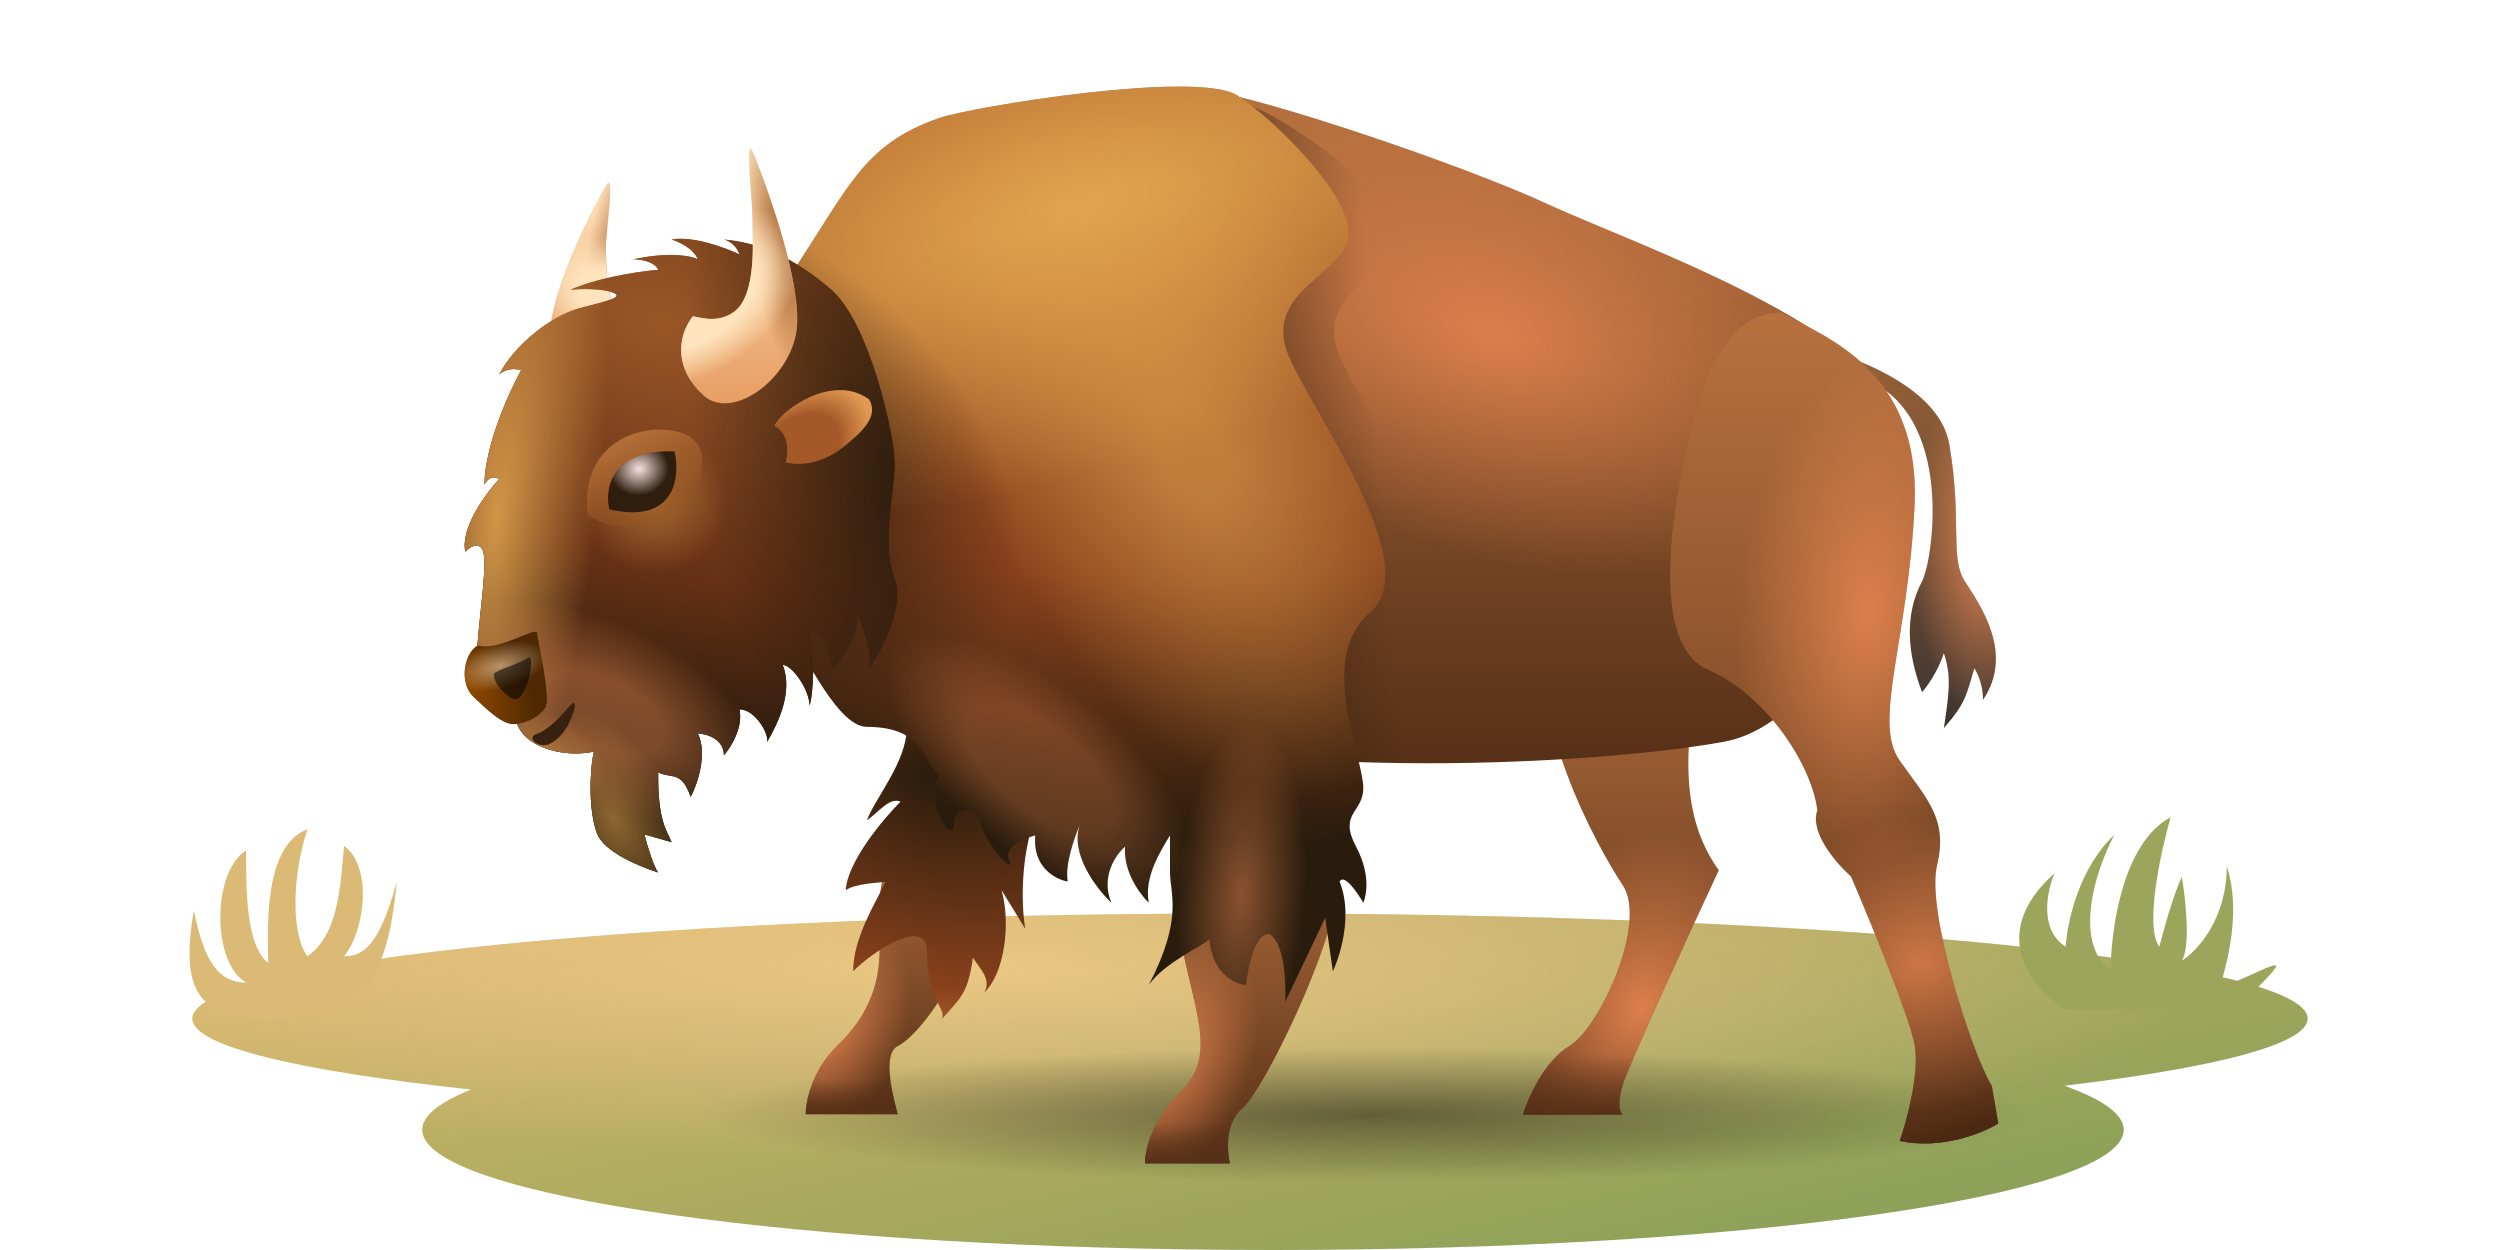 <svg viewBox="0 0 240 120" fill="none" xmlns="http://www.w3.org/2000/svg">
<path d="M120 87.692C176.078 87.692 221.538 92.212 221.538 97.788C221.538 100.237 212.769 102.481 198.182 104.229C201.857 105.542 203.879 106.964 203.879 108.461C203.879 114.834 167.314 120 122.208 120C77.102 120 40.533 114.834 40.533 108.461C40.533 107.106 42.191 105.807 45.23 104.598C28.61 102.801 18.461 100.422 18.461 97.788C18.461 92.212 63.922 87.692 120 87.692Z" fill="url(#paint0_linear_9681_869)"/>
<path d="M120 87.692C176.078 87.692 221.538 92.212 221.538 97.788C221.538 100.237 212.769 102.481 198.182 104.229C201.857 105.542 203.879 106.964 203.879 108.461C203.879 114.834 167.314 120 122.208 120C77.102 120 40.533 114.834 40.533 108.461C40.533 107.106 42.191 105.807 45.23 104.598C28.61 102.801 18.461 100.422 18.461 97.788C18.461 92.212 63.922 87.692 120 87.692Z" fill="url(#paint1_radial_9681_869)"/>
<path d="M197.233 83.832C190.618 89.74 195.196 95.021 198.311 96.923H214.615C220.71 90.881 219.23 92.308 213.051 94.909C214.615 90 214.729 86.07 213.77 83.161C213.77 88.263 210.894 91.329 209.456 92.224C210.319 90.881 209.815 86.294 209.456 84.168C208.593 86.047 207.658 89.427 207.299 90.881C205.861 89.001 207.419 81.818 208.377 78.461C203.776 80.878 202.625 89.315 202.625 93.231C198.887 90.277 201.307 83.273 202.985 80.14C199.534 83.362 198.431 88.643 198.311 90.881C195.723 89.27 196.514 85.51 197.233 83.832Z" fill="#9CA55C"/>
<path d="M18.607 87.404C17.742 92.452 18.078 95.748 21.058 96.995C24.543 98.454 30.001 97.644 32.308 96.995C34.291 95.647 37.212 94.615 38.078 84.663C36.347 91.154 34.626 91.798 33.03 91.798C35.059 89.324 35.788 83.22 33.03 81.202C32.659 85.312 32.47 89.706 29.522 91.798C27.837 89.567 28.126 83.652 29.522 79.615C25.121 81.2 25.746 89.883 25.746 92.452C23.626 90.721 23.626 85.67 23.626 81.633C20.325 83.747 20.323 92.452 23.626 94.327C21.058 94.327 19.617 92.452 18.607 87.404Z" fill="#DABA74"/>
<ellipse cx="131.238" cy="107.019" rx="63.758" ry="6.489" fill="url(#paint2_radial_9681_869)"/>
<path d="M165.004 83.546C160.333 77.079 162.49 68.818 163.209 62.111C163.209 56.005 151.473 51.455 148.839 59.957C146.205 68.458 153.389 81.391 155.784 84.983C158.179 88.575 153.629 98.634 150.635 100.43C148.24 101.867 146.684 105.419 146.205 107.016H155.784C155.544 106.856 155.209 106.058 155.784 104.142C156.359 102.226 162.17 89.613 165.004 83.546Z" fill="url(#paint3_linear_9681_869)"/>
<path d="M165.004 83.546C160.333 77.079 162.49 68.818 163.209 62.111C163.209 56.005 151.473 51.455 148.839 59.957C146.205 68.458 153.389 81.391 155.784 84.983C158.179 88.575 153.629 98.634 150.635 100.43C148.24 101.867 146.684 105.419 146.205 107.016H155.784C155.544 106.856 155.209 106.058 155.784 104.142C156.359 102.226 162.17 89.613 165.004 83.546Z" fill="url(#paint4_radial_9681_869)"/>
<path d="M165.004 83.546C160.333 77.079 162.49 68.818 163.209 62.111C163.209 56.005 151.473 51.455 148.839 59.957C146.205 68.458 153.389 81.391 155.784 84.983C158.179 88.575 153.629 98.634 150.635 100.43C148.24 101.867 146.684 105.419 146.205 107.016H155.784C155.544 106.856 155.209 106.058 155.784 104.142C156.359 102.226 162.17 89.613 165.004 83.546Z" fill="url(#paint5_linear_9681_869)"/>
<path d="M80.346 100.431C83.444 97.435 85.107 93.812 84.177 88.337C85.83 69.949 94.954 80.313 94.954 84.445C94.954 88.578 89.446 98.754 86.173 100.431C84.553 101.26 85.932 105.933 86.173 106.966H77.352C77.318 105.967 77.867 102.827 80.346 100.431Z" fill="url(#paint6_linear_9681_869)"/>
<path d="M80.346 100.431C83.444 97.435 85.107 93.812 84.177 88.337C85.83 69.949 94.954 80.313 94.954 84.445C94.954 88.578 89.446 98.754 86.173 100.431C84.553 101.26 85.932 105.933 86.173 106.966H77.352C77.318 105.967 77.867 102.827 80.346 100.431Z" fill="url(#paint7_radial_9681_869)"/>
<path d="M80.346 100.431C83.444 97.435 85.107 93.812 84.177 88.337C85.83 69.949 94.954 80.313 94.954 84.445C94.954 88.578 89.446 98.754 86.173 100.431C84.553 101.26 85.932 105.933 86.173 106.966H77.352C77.318 105.967 77.867 102.827 80.346 100.431Z" fill="url(#paint8_linear_9681_869)"/>
<path d="M83.221 78.75C83.987 76.642 87.051 73.142 87.051 69.84C92.894 67.445 98.799 73.255 100.635 76.368C98.24 79.05 97.828 85.662 98.427 89.175L96.152 85.463C97.11 88.911 96.311 93.645 94.475 95.281C95.242 94.036 94.036 92.967 93.398 91.929C92.919 95.473 92.144 95.838 90.428 97.834C90.867 96.716 89.002 96.169 89.002 91.379C89.002 87.927 83.858 91.25 81.902 93.246C81.902 89.989 84.097 86.604 85.016 84.649C84.537 84.744 82.142 84.784 81.184 85.463C81.375 82.685 84.776 78.637 86.452 76.961C85.398 76.482 84.299 78.032 83.221 78.75Z" fill="url(#paint9_radial_9681_869)"/>
<path d="M148.598 19.604C140.335 15.772 120.698 9.186 115.908 8.708C102.976 8.708 96.63 11.102 89.325 19.604C82.021 28.106 81.782 64.867 103.934 70.016C126.087 75.164 154.945 73.129 165.482 71.213C176.019 69.297 183.204 50.378 182.126 41.038C181.049 31.698 156.861 23.435 148.598 19.604Z" fill="url(#paint10_linear_9681_869)"/>
<path d="M148.598 19.604C140.335 15.772 120.698 9.186 115.908 8.708C102.976 8.708 96.63 11.102 89.325 19.604C82.021 28.106 81.782 64.867 103.934 70.016C126.087 75.164 154.945 73.129 165.482 71.213C176.019 69.297 183.204 50.378 182.126 41.038C181.049 31.698 156.861 23.435 148.598 19.604Z" fill="url(#paint11_radial_9681_869)"/>
<path d="M187.132 42.641C186.129 36.792 176.758 33.659 172.197 32.824C170.352 33.067 168.792 34.014 177.315 35.852C187.967 38.15 185.632 53.701 184.521 55.792C182.745 59.134 183.163 62.902 184.521 66.453C186.087 64.573 186.61 62.693 186.61 62.693C187.341 64.886 187.132 66.453 186.61 69.899C188.803 67.393 188.768 66.667 189.534 64.155C189.534 64.155 190.369 65.304 190.369 67.184C193.398 62.693 190.077 58.09 188.614 55.792C187.152 53.495 188.385 49.952 187.132 42.641Z" fill="url(#paint12_linear_9681_869)"/>
<path d="M187.132 42.641C186.129 36.792 176.758 33.659 172.197 32.824C170.352 33.067 168.792 34.014 177.315 35.852C187.967 38.15 185.632 53.701 184.521 55.792C182.745 59.134 183.163 62.902 184.521 66.453C186.087 64.573 186.61 62.693 186.61 62.693C187.341 64.886 187.132 66.453 186.61 69.899C188.803 67.393 188.768 66.667 189.534 64.155C189.534 64.155 190.369 65.304 190.369 67.184C193.398 62.693 190.077 58.09 188.614 55.792C187.152 53.495 188.385 49.952 187.132 42.641Z" fill="url(#paint13_radial_9681_869)"/>
<path d="M183.804 48.497C184.402 35.565 175.182 32.298 170.991 30.023C168.956 30.023 166.227 30.873 163.927 36.13C162.671 39.001 156.503 61.037 163.927 64.27C169.866 66.856 174.025 73.809 174.464 77.801C173.698 79.908 176.3 82.91 177.697 84.147C179.533 88.418 183.325 97.63 183.804 100.312C184.283 102.995 183.046 107.577 182.367 109.533C186.39 110.395 190.35 108.774 191.827 107.856L191.228 104.264C189.312 101.151 184.882 87.5 185.959 83.069C187.037 78.639 185.001 76.723 182.367 73.011C179.733 69.299 183.206 61.43 183.804 48.497Z" fill="url(#paint14_linear_9681_869)"/>
<path d="M183.804 48.497C184.402 35.565 175.182 32.298 170.991 30.023C168.956 30.023 166.227 30.873 163.927 36.13C162.671 39.001 156.503 61.037 163.927 64.27C169.866 66.856 174.025 73.809 174.464 77.801C173.698 79.908 176.3 82.91 177.697 84.147C179.533 88.418 183.325 97.63 183.804 100.312C184.283 102.995 183.046 107.577 182.367 109.533C186.39 110.395 190.35 108.774 191.827 107.856L191.228 104.264C189.312 101.151 184.882 87.5 185.959 83.069C187.037 78.639 185.001 76.723 182.367 73.011C179.733 69.299 183.206 61.43 183.804 48.497Z" fill="url(#paint15_radial_9681_869)"/>
<path d="M183.804 48.497C184.402 35.565 175.182 32.298 170.991 30.023C168.956 30.023 166.227 30.873 163.927 36.13C162.671 39.001 156.503 61.037 163.927 64.27C169.866 66.856 174.025 73.809 174.464 77.801C173.698 79.908 176.3 82.91 177.697 84.147C179.533 88.418 183.325 97.63 183.804 100.312C184.283 102.995 183.046 107.577 182.367 109.533C186.39 110.395 190.35 108.774 191.827 107.856L191.228 104.264C189.312 101.151 184.882 87.5 185.959 83.069C187.037 78.639 185.001 76.723 182.367 73.011C179.733 69.299 183.206 61.43 183.804 48.497Z" fill="url(#paint16_radial_9681_869)"/>
<path d="M183.804 48.497C184.402 35.565 175.182 32.298 170.991 30.023C168.956 30.023 166.227 30.873 163.927 36.13C162.671 39.001 156.503 61.037 163.927 64.27C169.866 66.856 174.025 73.809 174.464 77.801C173.698 79.908 176.3 82.91 177.697 84.147C179.533 88.418 183.325 97.63 183.804 100.312C184.283 102.995 183.046 107.577 182.367 109.533C186.39 110.395 190.35 108.774 191.827 107.856L191.228 104.264C189.312 101.151 184.882 87.5 185.959 83.069C187.037 78.639 185.001 76.723 182.367 73.011C179.733 69.299 183.206 61.43 183.804 48.497Z" fill="url(#paint17_linear_9681_869)"/>
<path d="M113.396 104.743C116.988 101.27 114.474 96.72 113.396 90.374C115.311 69.06 128.244 80.794 128.244 85.584C128.244 90.374 121.299 104.743 119.264 106.419C117.635 107.76 117.787 110.49 118.066 111.688H109.924C109.884 110.53 110.522 107.521 113.396 104.743Z" fill="url(#paint18_linear_9681_869)"/>
<path d="M113.396 104.743C116.988 101.27 114.474 96.72 113.396 90.374C115.311 69.06 128.244 80.794 128.244 85.584C128.244 90.374 121.299 104.743 119.264 106.419C117.635 107.76 117.787 110.49 118.066 111.688H109.924C109.884 110.53 110.522 107.521 113.396 104.743Z" fill="url(#paint19_radial_9681_869)"/>
<path d="M113.396 104.743C116.988 101.27 114.474 96.72 113.396 90.374C115.311 69.06 128.244 80.794 128.244 85.584C128.244 90.374 121.299 104.743 119.264 106.419C117.635 107.76 117.787 110.49 118.066 111.688H109.924C109.884 110.53 110.522 107.521 113.396 104.743Z" fill="url(#paint20_linear_9681_869)"/>
<path d="M120.23 10.243C123.966 11.577 135.59 19.741 134.234 23.267C132.876 26.793 125.824 28.423 128.808 34.662C131.793 40.902 142.082 56.047 136.927 60.388C134.097 63.16 135.262 68.515 138.082 72.459C137.563 72.863 132.487 73.138 130.177 73.138C129.901 69.845 122.198 63.003 127.18 58.807C132.335 54.466 122.867 41.985 119.882 35.745C116.898 29.506 122.839 26.113 124.196 22.588C125.552 19.061 118.526 12.685 114.727 10.243C113.469 10.244 115.425 8.528 120.23 10.243Z" fill="url(#paint21_linear_9681_869)"/>
<path d="M90.165 11.329C82.722 13.907 81.466 18.112 75.633 26.793C83.454 36.375 80.517 52.973 75.633 61.04C76.551 60.84 80.03 69.777 83.22 69.777C88.968 69.777 88.609 73.449 90.165 74.327C88.728 77.321 91.602 81.272 91.602 79.117C91.602 77.393 93.119 77.68 93.877 78.039C94.356 81.153 97.608 84.146 96.871 82.59C96.281 81.344 98.302 80.474 99.385 80.195C99.098 83.26 101.341 84.426 102.499 84.625C102.211 82.997 103.177 80.275 103.696 79.117C102.642 81.895 105.253 85.304 106.69 86.661C105.636 84.17 107.129 82.031 108.007 81.272C107.815 83.667 109.444 85.863 110.282 86.661C109.803 84.17 111.44 81.672 112.318 80.195V83.667C112.318 85.876 113.625 88.114 110.282 94.557C111.858 92.354 115.377 90.879 116.095 90.161C116.574 94.431 119.623 94.557 119.623 94.557C119.623 94.557 120.055 89.649 121.874 89.652C123.693 90.868 123.375 96.182 123.375 96.182L127.222 88.114L127.953 93.255C127.953 93.255 130.179 88.602 128.603 84.625C129.154 83.667 130.878 86.661 130.878 86.661C130.878 86.661 131.895 84.505 130.179 81.272C128.462 78.039 130.878 78.032 130.878 75.644C130.878 72.66 126.365 63.146 131.52 58.806C136.674 54.465 126.908 40.9 123.923 34.661C120.939 28.421 127.993 26.793 129.349 23.266C130.706 19.74 122.567 11.601 118.769 9.159C114.971 6.717 93.336 10.231 90.165 11.329Z" fill="url(#paint22_radial_9681_869)"/>
<path d="M90.165 11.329C82.722 13.907 81.466 18.112 75.633 26.793C83.454 36.375 80.517 52.973 75.633 61.04C76.551 60.84 80.03 69.777 83.22 69.777C88.968 69.777 88.609 73.449 90.165 74.327C88.728 77.321 91.602 81.272 91.602 79.117C91.602 77.393 93.119 77.68 93.877 78.039C94.356 81.153 97.608 84.146 96.871 82.59C96.281 81.344 98.302 80.474 99.385 80.195C99.098 83.26 101.341 84.426 102.499 84.625C102.211 82.997 103.177 80.275 103.696 79.117C102.642 81.895 105.253 85.304 106.69 86.661C105.636 84.17 107.129 82.031 108.007 81.272C107.815 83.667 109.444 85.863 110.282 86.661C109.803 84.17 111.44 81.672 112.318 80.195V83.667C112.318 85.876 113.625 88.114 110.282 94.557C111.858 92.354 115.377 90.879 116.095 90.161C116.574 94.431 119.623 94.557 119.623 94.557C119.623 94.557 120.055 89.649 121.874 89.652C123.693 90.868 123.375 96.182 123.375 96.182L127.222 88.114L127.953 93.255C127.953 93.255 130.179 88.602 128.603 84.625C129.154 83.667 130.878 86.661 130.878 86.661C130.878 86.661 131.895 84.505 130.179 81.272C128.462 78.039 130.878 78.032 130.878 75.644C130.878 72.66 126.365 63.146 131.52 58.806C136.674 54.465 126.908 40.9 123.923 34.661C120.939 28.421 127.993 26.793 129.349 23.266C130.706 19.74 122.567 11.601 118.769 9.159C114.971 6.717 93.336 10.231 90.165 11.329Z" fill="url(#paint23_radial_9681_869)"/>
<path d="M90.165 11.329C82.722 13.907 81.466 18.112 75.633 26.793C83.454 36.375 80.517 52.973 75.633 61.04C76.551 60.84 80.03 69.777 83.22 69.777C88.968 69.777 88.609 73.449 90.165 74.327C88.728 77.321 91.602 81.272 91.602 79.117C91.602 77.393 93.119 77.68 93.877 78.039C94.356 81.153 97.608 84.146 96.871 82.59C96.281 81.344 98.302 80.474 99.385 80.195C99.098 83.26 101.341 84.426 102.499 84.625C102.211 82.997 103.177 80.275 103.696 79.117C102.642 81.895 105.253 85.304 106.69 86.661C105.636 84.17 107.129 82.031 108.007 81.272C107.815 83.667 109.444 85.863 110.282 86.661C109.803 84.17 111.44 81.672 112.318 80.195V83.667C112.318 85.876 113.625 88.114 110.282 94.557C111.858 92.354 115.377 90.879 116.095 90.161C116.574 94.431 119.623 94.557 119.623 94.557C119.623 94.557 120.055 89.649 121.874 89.652C123.693 90.868 123.375 96.182 123.375 96.182L127.222 88.114L127.953 93.255C127.953 93.255 130.179 88.602 128.603 84.625C129.154 83.667 130.878 86.661 130.878 86.661C130.878 86.661 131.895 84.505 130.179 81.272C128.462 78.039 130.878 78.032 130.878 75.644C130.878 72.66 126.365 63.146 131.52 58.806C136.674 54.465 126.908 40.9 123.923 34.661C120.939 28.421 127.993 26.793 129.349 23.266C130.706 19.74 122.567 11.601 118.769 9.159C114.971 6.717 93.336 10.231 90.165 11.329Z" fill="url(#paint24_radial_9681_869)"/>
<path d="M90.165 11.329C82.722 13.907 81.466 18.112 75.633 26.793C83.454 36.375 80.517 52.973 75.633 61.04C76.551 60.84 80.03 69.777 83.22 69.777C88.968 69.777 88.609 73.449 90.165 74.327C88.728 77.321 91.602 81.272 91.602 79.117C91.602 77.393 93.119 77.68 93.877 78.039C94.356 81.153 97.608 84.146 96.871 82.59C96.281 81.344 98.302 80.474 99.385 80.195C99.098 83.26 101.341 84.426 102.499 84.625C102.211 82.997 103.177 80.275 103.696 79.117C102.642 81.895 105.253 85.304 106.69 86.661C105.636 84.17 107.129 82.031 108.007 81.272C107.815 83.667 109.444 85.863 110.282 86.661C109.803 84.17 111.44 81.672 112.318 80.195V83.667C112.318 85.876 113.625 88.114 110.282 94.557C111.858 92.354 115.377 90.879 116.095 90.161C116.574 94.431 119.623 94.557 119.623 94.557C119.623 94.557 120.055 89.649 121.874 89.652C123.693 90.868 123.375 96.182 123.375 96.182L127.222 88.114L127.953 93.255C127.953 93.255 130.179 88.602 128.603 84.625C129.154 83.667 130.878 86.661 130.878 86.661C130.878 86.661 131.895 84.505 130.179 81.272C128.462 78.039 130.878 78.032 130.878 75.644C130.878 72.66 126.365 63.146 131.52 58.806C136.674 54.465 126.908 40.9 123.923 34.661C120.939 28.421 127.993 26.793 129.349 23.266C130.706 19.74 122.567 11.601 118.769 9.159C114.971 6.717 93.336 10.231 90.165 11.329Z" fill="url(#paint25_radial_9681_869)"/>
<path d="M90.165 11.329C82.722 13.907 81.466 18.112 75.633 26.793C83.454 36.375 80.517 52.973 75.633 61.04C76.551 60.84 80.03 69.777 83.22 69.777C88.968 69.777 88.609 73.449 90.165 74.327C88.728 77.321 91.602 81.272 91.602 79.117C91.602 77.393 93.119 77.68 93.877 78.039C94.356 81.153 97.608 84.146 96.871 82.59C96.281 81.344 98.302 80.474 99.385 80.195C99.098 83.26 101.341 84.426 102.499 84.625C102.211 82.997 103.177 80.275 103.696 79.117C102.642 81.895 105.253 85.304 106.69 86.661C105.636 84.17 107.129 82.031 108.007 81.272C107.815 83.667 109.444 85.863 110.282 86.661C109.803 84.17 111.44 81.672 112.318 80.195V83.667C112.318 85.876 113.625 88.114 110.282 94.557C111.858 92.354 115.377 90.879 116.095 90.161C116.574 94.431 119.623 94.557 119.623 94.557C119.623 94.557 120.055 89.649 121.874 89.652C123.693 90.868 123.375 96.182 123.375 96.182L127.222 88.114L127.953 93.255C127.953 93.255 130.179 88.602 128.603 84.625C129.154 83.667 130.878 86.661 130.878 86.661C130.878 86.661 131.895 84.505 130.179 81.272C128.462 78.039 130.878 78.032 130.878 75.644C130.878 72.66 126.365 63.146 131.52 58.806C136.674 54.465 126.908 40.9 123.923 34.661C120.939 28.421 127.993 26.793 129.349 23.266C130.706 19.74 122.567 11.601 118.769 9.159C114.971 6.717 93.336 10.231 90.165 11.329Z" fill="url(#paint26_radial_9681_869)"/>
<path d="M90.165 11.329C82.722 13.907 81.466 18.112 75.633 26.793C83.454 36.375 80.517 52.973 75.633 61.04C76.551 60.84 80.03 69.777 83.22 69.777C88.968 69.777 88.609 73.449 90.165 74.327C88.728 77.321 91.602 81.272 91.602 79.117C91.602 77.393 93.119 77.68 93.877 78.039C94.356 81.153 97.608 84.146 96.871 82.59C96.281 81.344 98.302 80.474 99.385 80.195C99.098 83.26 101.341 84.426 102.499 84.625C102.211 82.997 103.177 80.275 103.696 79.117C102.642 81.895 105.253 85.304 106.69 86.661C105.636 84.17 107.129 82.031 108.007 81.272C107.815 83.667 109.444 85.863 110.282 86.661C109.803 84.17 111.44 81.672 112.318 80.195V83.667C112.318 85.876 113.625 88.114 110.282 94.557C111.858 92.354 115.377 90.879 116.095 90.161C116.574 94.431 119.623 94.557 119.623 94.557C119.623 94.557 120.055 89.649 121.874 89.652C123.693 90.868 123.375 96.182 123.375 96.182L127.222 88.114L127.953 93.255C127.953 93.255 130.179 88.602 128.603 84.625C129.154 83.667 130.878 86.661 130.878 86.661C130.878 86.661 131.895 84.505 130.179 81.272C128.462 78.039 130.878 78.032 130.878 75.644C130.878 72.66 126.365 63.146 131.52 58.806C136.674 54.465 126.908 40.9 123.923 34.661C120.939 28.421 127.993 26.793 129.349 23.266C130.706 19.74 122.567 11.601 118.769 9.159C114.971 6.717 93.336 10.231 90.165 11.329Z" fill="url(#paint27_radial_9681_869)"/>
<path d="M58.175 17.784C57.251 19.274 52.114 29.036 52.833 33.358C54.325 42.322 63.712 34.61 60.434 31.867C58.113 29.924 58.175 25.31 58.175 23.671C58.175 22.032 59.1 16.294 58.175 17.784Z" fill="url(#paint28_linear_9681_869)"/>
<path d="M58.175 17.784C57.251 19.274 52.114 29.036 52.833 33.358C54.325 42.322 63.712 34.61 60.434 31.867C58.113 29.924 58.175 25.31 58.175 23.671C58.175 22.032 59.1 16.294 58.175 17.784Z" fill="url(#paint29_radial_9681_869)"/>
<path d="M58.175 17.784C57.251 19.274 52.114 29.036 52.833 33.358C54.325 42.322 63.712 34.61 60.434 31.867C58.113 29.924 58.175 25.31 58.175 23.671C58.175 22.032 59.1 16.294 58.175 17.784Z" fill="url(#paint30_radial_9681_869)"/>
<path d="M47.926 35.95C49.351 33.169 52.742 30.456 55.455 29.642C57.06 29.168 60.013 28.639 58.982 28.15C57.951 27.662 55.749 27.721 54.777 27.811C58.1 26.387 62.712 25.912 63.187 25.912C62.861 25.098 61.469 24.895 60.813 24.895C64.34 24.135 66.397 24.578 66.985 24.895C66.605 23.864 65.154 23.199 64.475 22.996C66.483 22.616 69.653 23.787 70.986 24.42C70.661 23.443 69.856 23.063 69.494 22.996C72.682 23.267 76.141 24.623 79.803 27.811C83.466 30.999 85.907 41.783 85.907 44.495C85.907 47.209 84.619 52.295 85.907 55.483C86.939 58.033 84.671 62.65 83.292 64.368C83.997 63.5 82.765 60.072 82.177 58.738C82.883 60.366 80.617 63.803 79.803 64.368C79.803 62.849 78.673 60.524 77.701 60.502C78.298 61.858 78.085 66.994 77.701 67.717C77.755 66.361 76.137 63.893 75.143 63.825C76.119 66.375 74.804 69.239 73.628 71.251C73.9 70.6 72.546 68.098 70.986 68.098C71.366 69.834 70.15 71.76 69.494 72.507C69.494 70.933 67.821 70.449 66.985 70.404C67.962 72.357 66.94 75.287 66.307 76.508C65.407 73.919 64.475 74.807 63.187 74.136C63.133 78.802 64.023 79.741 64.475 80.849L61.863 80.103C62.134 81.242 62.802 83.29 63.187 83.765C61.288 83.155 58.059 81.785 57.354 80.103C56.541 78.164 56.538 74.241 57.015 72.145C56.088 72.371 54.058 72.561 51.996 71.693C49.934 70.825 49.464 69.341 49.486 68.708C47.52 68.573 46.095 66.538 45.824 64.368C45.553 62.197 46.502 56.907 46.502 53.991C46.502 51.658 45.281 52.34 44.671 52.973C44.182 50.695 46.638 47.367 47.926 45.988C47.167 45.554 46.66 46.169 46.502 46.53C46.556 42.732 48.876 37.623 50.029 35.543C48.998 35.217 48.198 35.678 47.926 35.95Z" fill="url(#paint31_radial_9681_869)"/>
<path d="M47.926 35.95C49.351 33.169 52.742 30.456 55.455 29.642C57.06 29.168 60.013 28.639 58.982 28.15C57.951 27.662 55.749 27.721 54.777 27.811C58.1 26.387 62.712 25.912 63.187 25.912C62.861 25.098 61.469 24.895 60.813 24.895C64.34 24.135 66.397 24.578 66.985 24.895C66.605 23.864 65.154 23.199 64.475 22.996C66.483 22.616 69.653 23.787 70.986 24.42C70.661 23.443 69.856 23.063 69.494 22.996C72.682 23.267 76.141 24.623 79.803 27.811C83.466 30.999 85.907 41.783 85.907 44.495C85.907 47.209 84.619 52.295 85.907 55.483C86.939 58.033 84.671 62.65 83.292 64.368C83.997 63.5 82.765 60.072 82.177 58.738C82.883 60.366 80.617 63.803 79.803 64.368C79.803 62.849 78.673 60.524 77.701 60.502C78.298 61.858 78.085 66.994 77.701 67.717C77.755 66.361 76.137 63.893 75.143 63.825C76.119 66.375 74.804 69.239 73.628 71.251C73.9 70.6 72.546 68.098 70.986 68.098C71.366 69.834 70.15 71.76 69.494 72.507C69.494 70.933 67.821 70.449 66.985 70.404C67.962 72.357 66.94 75.287 66.307 76.508C65.407 73.919 64.475 74.807 63.187 74.136C63.133 78.802 64.023 79.741 64.475 80.849L61.863 80.103C62.134 81.242 62.802 83.29 63.187 83.765C61.288 83.155 58.059 81.785 57.354 80.103C56.541 78.164 56.538 74.241 57.015 72.145C56.088 72.371 54.058 72.561 51.996 71.693C49.934 70.825 49.464 69.341 49.486 68.708C47.52 68.573 46.095 66.538 45.824 64.368C45.553 62.197 46.502 56.907 46.502 53.991C46.502 51.658 45.281 52.34 44.671 52.973C44.182 50.695 46.638 47.367 47.926 45.988C47.167 45.554 46.66 46.169 46.502 46.53C46.556 42.732 48.876 37.623 50.029 35.543C48.998 35.217 48.198 35.678 47.926 35.95Z" fill="url(#paint32_radial_9681_869)"/>
<path d="M47.926 35.95C49.351 33.169 52.742 30.456 55.455 29.642C57.06 29.168 60.013 28.639 58.982 28.15C57.951 27.662 55.749 27.721 54.777 27.811C58.1 26.387 62.712 25.912 63.187 25.912C62.861 25.098 61.469 24.895 60.813 24.895C64.34 24.135 66.397 24.578 66.985 24.895C66.605 23.864 65.154 23.199 64.475 22.996C66.483 22.616 69.653 23.787 70.986 24.42C70.661 23.443 69.856 23.063 69.494 22.996C72.682 23.267 76.141 24.623 79.803 27.811C83.466 30.999 85.907 41.783 85.907 44.495C85.907 47.209 84.619 52.295 85.907 55.483C86.939 58.033 84.671 62.65 83.292 64.368C83.997 63.5 82.765 60.072 82.177 58.738C82.883 60.366 80.617 63.803 79.803 64.368C79.803 62.849 78.673 60.524 77.701 60.502C78.298 61.858 78.085 66.994 77.701 67.717C77.755 66.361 76.137 63.893 75.143 63.825C76.119 66.375 74.804 69.239 73.628 71.251C73.9 70.6 72.546 68.098 70.986 68.098C71.366 69.834 70.15 71.76 69.494 72.507C69.494 70.933 67.821 70.449 66.985 70.404C67.962 72.357 66.94 75.287 66.307 76.508C65.407 73.919 64.475 74.807 63.187 74.136C63.133 78.802 64.023 79.741 64.475 80.849L61.863 80.103C62.134 81.242 62.802 83.29 63.187 83.765C61.288 83.155 58.059 81.785 57.354 80.103C56.541 78.164 56.538 74.241 57.015 72.145C56.088 72.371 54.058 72.561 51.996 71.693C49.934 70.825 49.464 69.341 49.486 68.708C47.52 68.573 46.095 66.538 45.824 64.368C45.553 62.197 46.502 56.907 46.502 53.991C46.502 51.658 45.281 52.34 44.671 52.973C44.182 50.695 46.638 47.367 47.926 45.988C47.167 45.554 46.66 46.169 46.502 46.53C46.556 42.732 48.876 37.623 50.029 35.543C48.998 35.217 48.198 35.678 47.926 35.95Z" fill="url(#paint33_radial_9681_869)"/>
<path d="M47.926 35.95C49.351 33.169 52.742 30.456 55.455 29.642C57.06 29.168 60.013 28.639 58.982 28.15C57.951 27.662 55.749 27.721 54.777 27.811C58.1 26.387 62.712 25.912 63.187 25.912C62.861 25.098 61.469 24.895 60.813 24.895C64.34 24.135 66.397 24.578 66.985 24.895C66.605 23.864 65.154 23.199 64.475 22.996C66.483 22.616 69.653 23.787 70.986 24.42C70.661 23.443 69.856 23.063 69.494 22.996C72.682 23.267 76.141 24.623 79.803 27.811C83.466 30.999 85.907 41.783 85.907 44.495C85.907 47.209 84.619 52.295 85.907 55.483C86.939 58.033 84.671 62.65 83.292 64.368C83.997 63.5 82.765 60.072 82.177 58.738C82.883 60.366 80.617 63.803 79.803 64.368C79.803 62.849 78.673 60.524 77.701 60.502C78.298 61.858 78.085 66.994 77.701 67.717C77.755 66.361 76.137 63.893 75.143 63.825C76.119 66.375 74.804 69.239 73.628 71.251C73.9 70.6 72.546 68.098 70.986 68.098C71.366 69.834 70.15 71.76 69.494 72.507C69.494 70.933 67.821 70.449 66.985 70.404C67.962 72.357 66.94 75.287 66.307 76.508C65.407 73.919 64.475 74.807 63.187 74.136C63.133 78.802 64.023 79.741 64.475 80.849L61.863 80.103C62.134 81.242 62.802 83.29 63.187 83.765C61.288 83.155 58.059 81.785 57.354 80.103C56.541 78.164 56.538 74.241 57.015 72.145C56.088 72.371 54.058 72.561 51.996 71.693C49.934 70.825 49.464 69.341 49.486 68.708C47.52 68.573 46.095 66.538 45.824 64.368C45.553 62.197 46.502 56.907 46.502 53.991C46.502 51.658 45.281 52.34 44.671 52.973C44.182 50.695 46.638 47.367 47.926 45.988C47.167 45.554 46.66 46.169 46.502 46.53C46.556 42.732 48.876 37.623 50.029 35.543C48.998 35.217 48.198 35.678 47.926 35.95Z" fill="url(#paint34_radial_9681_869)"/>
<path d="M47.926 35.95C49.351 33.169 52.742 30.456 55.455 29.642C57.06 29.168 60.013 28.639 58.982 28.15C57.951 27.662 55.749 27.721 54.777 27.811C58.1 26.387 62.712 25.912 63.187 25.912C62.861 25.098 61.469 24.895 60.813 24.895C64.34 24.135 66.397 24.578 66.985 24.895C66.605 23.864 65.154 23.199 64.475 22.996C66.483 22.616 69.653 23.787 70.986 24.42C70.661 23.443 69.856 23.063 69.494 22.996C72.682 23.267 76.141 24.623 79.803 27.811C83.466 30.999 85.907 41.783 85.907 44.495C85.907 47.209 84.619 52.295 85.907 55.483C86.939 58.033 84.671 62.65 83.292 64.368C83.997 63.5 82.765 60.072 82.177 58.738C82.883 60.366 80.617 63.803 79.803 64.368C79.803 62.849 78.673 60.524 77.701 60.502C78.298 61.858 78.085 66.994 77.701 67.717C77.755 66.361 76.137 63.893 75.143 63.825C76.119 66.375 74.804 69.239 73.628 71.251C73.9 70.6 72.546 68.098 70.986 68.098C71.366 69.834 70.15 71.76 69.494 72.507C69.494 70.933 67.821 70.449 66.985 70.404C67.962 72.357 66.94 75.287 66.307 76.508C65.407 73.919 64.475 74.807 63.187 74.136C63.133 78.802 64.023 79.741 64.475 80.849L61.863 80.103C62.134 81.242 62.802 83.29 63.187 83.765C61.288 83.155 58.059 81.785 57.354 80.103C56.541 78.164 56.538 74.241 57.015 72.145C56.088 72.371 54.058 72.561 51.996 71.693C49.934 70.825 49.464 69.341 49.486 68.708C47.52 68.573 46.095 66.538 45.824 64.368C45.553 62.197 46.502 56.907 46.502 53.991C46.502 51.658 45.281 52.34 44.671 52.973C44.182 50.695 46.638 47.367 47.926 45.988C47.167 45.554 46.66 46.169 46.502 46.53C46.556 42.732 48.876 37.623 50.029 35.543C48.998 35.217 48.198 35.678 47.926 35.95Z" fill="url(#paint35_radial_9681_869)"/>
<path d="M47.926 35.95C49.351 33.169 52.742 30.456 55.455 29.642C57.06 29.168 60.013 28.639 58.982 28.15C57.951 27.662 55.749 27.721 54.777 27.811C58.1 26.387 62.712 25.912 63.187 25.912C62.861 25.098 61.469 24.895 60.813 24.895C64.34 24.135 66.397 24.578 66.985 24.895C66.605 23.864 65.154 23.199 64.475 22.996C66.483 22.616 69.653 23.787 70.986 24.42C70.661 23.443 69.856 23.063 69.494 22.996C72.682 23.267 76.141 24.623 79.803 27.811C83.466 30.999 85.907 41.783 85.907 44.495C85.907 47.209 84.619 52.295 85.907 55.483C86.939 58.033 84.671 62.65 83.292 64.368C83.997 63.5 82.765 60.072 82.177 58.738C82.883 60.366 80.617 63.803 79.803 64.368C79.803 62.849 78.673 60.524 77.701 60.502C78.298 61.858 78.085 66.994 77.701 67.717C77.755 66.361 76.137 63.893 75.143 63.825C76.119 66.375 74.804 69.239 73.628 71.251C73.9 70.6 72.546 68.098 70.986 68.098C71.366 69.834 70.15 71.76 69.494 72.507C69.494 70.933 67.821 70.449 66.985 70.404C67.962 72.357 66.94 75.287 66.307 76.508C65.407 73.919 64.475 74.807 63.187 74.136C63.133 78.802 64.023 79.741 64.475 80.849L61.863 80.103C62.134 81.242 62.802 83.29 63.187 83.765C61.288 83.155 58.059 81.785 57.354 80.103C56.541 78.164 56.538 74.241 57.015 72.145C56.088 72.371 54.058 72.561 51.996 71.693C49.934 70.825 49.464 69.341 49.486 68.708C47.52 68.573 46.095 66.538 45.824 64.368C45.553 62.197 46.502 56.907 46.502 53.991C46.502 51.658 45.281 52.34 44.671 52.973C44.182 50.695 46.638 47.367 47.926 45.988C47.167 45.554 46.66 46.169 46.502 46.53C46.556 42.732 48.876 37.623 50.029 35.543C48.998 35.217 48.198 35.678 47.926 35.95Z" fill="url(#paint36_radial_9681_869)"/>
<path d="M47.926 35.95C49.351 33.169 52.742 30.456 55.455 29.642C57.06 29.168 60.013 28.639 58.982 28.15C57.951 27.662 55.749 27.721 54.777 27.811C58.1 26.387 62.712 25.912 63.187 25.912C62.861 25.098 61.469 24.895 60.813 24.895C64.34 24.135 66.397 24.578 66.985 24.895C66.605 23.864 65.154 23.199 64.475 22.996C66.483 22.616 69.653 23.787 70.986 24.42C70.661 23.443 69.856 23.063 69.494 22.996C72.682 23.267 76.141 24.623 79.803 27.811C83.466 30.999 85.907 41.783 85.907 44.495C85.907 47.209 84.619 52.295 85.907 55.483C86.939 58.033 84.671 62.65 83.292 64.368C83.997 63.5 82.765 60.072 82.177 58.738C82.883 60.366 80.617 63.803 79.803 64.368C79.803 62.849 78.673 60.524 77.701 60.502C78.298 61.858 78.085 66.994 77.701 67.717C77.755 66.361 76.137 63.893 75.143 63.825C76.119 66.375 74.804 69.239 73.628 71.251C73.9 70.6 72.546 68.098 70.986 68.098C71.366 69.834 70.15 71.76 69.494 72.507C69.494 70.933 67.821 70.449 66.985 70.404C67.962 72.357 66.94 75.287 66.307 76.508C65.407 73.919 64.475 74.807 63.187 74.136C63.133 78.802 64.023 79.741 64.475 80.849L61.863 80.103C62.134 81.242 62.802 83.29 63.187 83.765C61.288 83.155 58.059 81.785 57.354 80.103C56.541 78.164 56.538 74.241 57.015 72.145C56.088 72.371 54.058 72.561 51.996 71.693C49.934 70.825 49.464 69.341 49.486 68.708C47.52 68.573 46.095 66.538 45.824 64.368C45.553 62.197 46.502 56.907 46.502 53.991C46.502 51.658 45.281 52.34 44.671 52.973C44.182 50.695 46.638 47.367 47.926 45.988C47.167 45.554 46.66 46.169 46.502 46.53C46.556 42.732 48.876 37.623 50.029 35.543C48.998 35.217 48.198 35.678 47.926 35.95Z" fill="url(#paint37_radial_9681_869)"/>
<path d="M47.926 35.95C49.351 33.169 52.742 30.456 55.455 29.642C57.06 29.168 60.013 28.639 58.982 28.15C57.951 27.662 55.749 27.721 54.777 27.811C58.1 26.387 62.712 25.912 63.187 25.912C62.861 25.098 61.469 24.895 60.813 24.895C64.34 24.135 66.397 24.578 66.985 24.895C66.605 23.864 65.154 23.199 64.475 22.996C66.483 22.616 69.653 23.787 70.986 24.42C70.661 23.443 69.856 23.063 69.494 22.996C72.682 23.267 76.141 24.623 79.803 27.811C83.466 30.999 85.907 41.783 85.907 44.495C85.907 47.209 84.619 52.295 85.907 55.483C86.939 58.033 84.671 62.65 83.292 64.368C83.997 63.5 82.765 60.072 82.177 58.738C82.883 60.366 80.617 63.803 79.803 64.368C79.803 62.849 78.673 60.524 77.701 60.502C78.298 61.858 78.085 66.994 77.701 67.717C77.755 66.361 76.137 63.893 75.143 63.825C76.119 66.375 74.804 69.239 73.628 71.251C73.9 70.6 72.546 68.098 70.986 68.098C71.366 69.834 70.15 71.76 69.494 72.507C69.494 70.933 67.821 70.449 66.985 70.404C67.962 72.357 66.94 75.287 66.307 76.508C65.407 73.919 64.475 74.807 63.187 74.136C63.133 78.802 64.023 79.741 64.475 80.849L61.863 80.103C62.134 81.242 62.802 83.29 63.187 83.765C61.288 83.155 58.059 81.785 57.354 80.103C56.541 78.164 56.538 74.241 57.015 72.145C56.088 72.371 54.058 72.561 51.996 71.693C49.934 70.825 49.464 69.341 49.486 68.708C47.52 68.573 46.095 66.538 45.824 64.368C45.553 62.197 46.502 56.907 46.502 53.991C46.502 51.658 45.281 52.34 44.671 52.973C44.182 50.695 46.638 47.367 47.926 45.988C47.167 45.554 46.66 46.169 46.502 46.53C46.556 42.732 48.876 37.623 50.029 35.543C48.998 35.217 48.198 35.678 47.926 35.95Z" fill="url(#paint38_radial_9681_869)"/>
<path d="M83.439 38.343C79.863 35.727 74.788 39.546 74.353 40.901C75.824 41.676 75.675 43.546 75.418 44.384C76.288 44.642 78.572 44.742 80.74 43.078C82.907 41.413 84.363 39.906 83.439 38.343Z" fill="url(#paint39_radial_9681_869)"/>
<path d="M65.4 41.542C61.673 40.401 55.589 42.455 56.425 49.452C58.707 51.05 62.13 50.669 64.564 49.452C66.998 48.236 69.127 42.683 65.4 41.542Z" fill="url(#paint40_linear_9681_869)"/>
<path d="M60.136 47.005C59.91 46.056 60.204 44.184 63.188 44.292C63.459 45.49 63.229 47.711 60.136 47.005Z" fill="#2F1E0E"/>
<path d="M60.136 47.005C59.91 46.056 60.204 44.184 63.188 44.292C63.459 45.49 63.229 47.711 60.136 47.005Z" fill="url(#paint41_radial_9681_869)"/>
<path d="M58.491 48.904C58.027 46.954 58.63 43.112 64.757 43.334C65.314 45.794 64.841 50.352 58.491 48.904Z" fill="#2F1E0E"/>
<path d="M58.491 48.904C58.027 46.954 58.63 43.112 64.757 43.334C65.314 45.794 64.841 50.352 58.491 48.904Z" fill="url(#paint42_radial_9681_869)"/>
<path d="M45.44 66.879C44.042 65.558 44.549 62.684 45.865 61.965C45.865 61.965 46.565 62.149 47.422 61.965C49.597 61.499 51.578 60.197 51.578 60.819C51.578 61.44 52.937 67.113 52.316 67.967C51.694 68.822 50.665 69.347 49.499 69.502C48.334 69.657 46.839 68.2 45.44 66.879Z" fill="url(#paint43_radial_9681_869)"/>
<path d="M45.44 66.879C44.042 65.558 44.549 62.684 45.865 61.965C45.865 61.965 46.565 62.149 47.422 61.965C49.597 61.499 51.578 60.197 51.578 60.819C51.578 61.44 52.937 67.113 52.316 67.967C51.694 68.822 50.665 69.347 49.499 69.502C48.334 69.657 46.839 68.2 45.44 66.879Z" fill="url(#paint44_radial_9681_869)"/>
<path d="M45.44 66.879C44.042 65.558 44.549 62.684 45.865 61.965C45.865 61.965 46.565 62.149 47.422 61.965C49.597 61.499 51.578 60.197 51.578 60.819C51.578 61.44 52.937 67.113 52.316 67.967C51.694 68.822 50.665 69.347 49.499 69.502C48.334 69.657 46.839 68.2 45.44 66.879Z" fill="url(#paint45_radial_9681_869)"/>
<path d="M47.432 64.67C47.775 64.273 50.047 63.671 50.838 63.049C51.346 63.743 50.405 66.981 49.605 67.119C48.8 67.259 47.199 65.355 47.432 64.67Z" fill="url(#paint46_linear_9681_869)" fill-opacity="0.55"/>
<path d="M51.495 70.463C53.074 69.979 54.757 67.496 55.03 67.496C55.304 67.496 55.258 67.993 54.695 69.284C54.19 70.442 53.288 71.228 52.59 71.494C51.391 71.747 50.618 70.732 51.495 70.463Z" fill="#D49747" fill-opacity="0.22"/>
<path d="M51.495 70.463C53.074 69.979 54.757 67.496 55.03 67.496C55.304 67.496 55.258 67.993 54.695 69.284C54.19 70.442 53.288 71.228 52.59 71.494C51.391 71.747 50.618 70.732 51.495 70.463Z" fill="#38220F"/>
<path d="M67.564 37.984C64.782 35.529 64.946 32.419 66.5 30.373C66.991 30.373 68.756 31.141 70.429 29.964C72.737 28.339 72.228 22.763 72.228 20.962C72.228 19.162 71.491 12.861 72.228 14.498C72.964 16.134 77.056 26.855 76.483 31.601C75.91 36.347 70.347 40.439 67.564 37.984Z" fill="url(#paint47_linear_9681_869)"/>
<path d="M67.564 37.984C64.782 35.529 64.946 32.419 66.5 30.373C66.991 30.373 68.756 31.141 70.429 29.964C72.737 28.339 72.228 22.763 72.228 20.962C72.228 19.162 71.491 12.861 72.228 14.498C72.964 16.134 77.056 26.855 76.483 31.601C75.91 36.347 70.347 40.439 67.564 37.984Z" fill="url(#paint48_radial_9681_869)"/>
<path d="M67.564 37.984C64.782 35.529 64.946 32.419 66.5 30.373C66.991 30.373 68.756 31.141 70.429 29.964C72.737 28.339 72.228 22.763 72.228 20.962C72.228 19.162 71.491 12.861 72.228 14.498C72.964 16.134 77.056 26.855 76.483 31.601C75.91 36.347 70.347 40.439 67.564 37.984Z" fill="url(#paint49_radial_9681_869)"/>
<defs>
<linearGradient id="paint0_linear_9681_869" x1="161.538" y1="24.807" x2="193.846" y2="171.346" gradientUnits="userSpaceOnUse">
<stop stop-color="#FFC470"/>
<stop offset="1" stop-color="#498C4A"/>
</linearGradient>
<radialGradient id="paint1_radial_9681_869" cx="0" cy="0" r="1" gradientUnits="userSpaceOnUse" gradientTransform="translate(94.745 93.116) rotate(1.063) scale(116.91 18.595)">
<stop stop-color="#FFD394" stop-opacity="0.66"/>
<stop offset="1" stop-color="#FFC7A3" stop-opacity="0"/>
</radialGradient>
<radialGradient id="paint2_radial_9681_869" cx="0" cy="0" r="1" gradientUnits="userSpaceOnUse" gradientTransform="translate(131.238 107.019) scale(63.758 6.489)">
<stop stop-opacity="0.45"/>
<stop offset="1" stop-opacity="0"/>
</radialGradient>
<linearGradient id="paint3_linear_9681_869" x1="155.604" y1="55.283" x2="155.604" y2="107.016" gradientUnits="userSpaceOnUse">
<stop stop-color="#B7713F"/>
<stop offset="1" stop-color="#563017"/>
</linearGradient>
<radialGradient id="paint4_radial_9681_869" cx="0" cy="0" r="1" gradientUnits="userSpaceOnUse" gradientTransform="translate(157.563 96.785) rotate(112.135) scale(17.28 13.85)">
<stop stop-color="#FF9359" stop-opacity="0.77"/>
<stop offset="1" stop-color="#FF9359" stop-opacity="0"/>
</radialGradient>
<linearGradient id="paint5_linear_9681_869" x1="153.735" y1="101.171" x2="153.735" y2="107.016" gradientUnits="userSpaceOnUse">
<stop stop-color="#563017" stop-opacity="0"/>
<stop offset="1" stop-color="#563017"/>
</linearGradient>
<linearGradient id="paint6_linear_9681_869" x1="86.152" y1="77.783" x2="86.152" y2="106.966" gradientUnits="userSpaceOnUse">
<stop stop-color="#B7713F"/>
<stop offset="1" stop-color="#563017"/>
</linearGradient>
<radialGradient id="paint7_radial_9681_869" cx="0" cy="0" r="1" gradientUnits="userSpaceOnUse" gradientTransform="translate(79.16 98.685) rotate(23.111) scale(7.603 11.368)">
<stop stop-color="#FF9359" stop-opacity="0.77"/>
<stop offset="1" stop-color="#FF9359" stop-opacity="0"/>
</radialGradient>
<linearGradient id="paint8_linear_9681_869" x1="84.401" y1="103.669" x2="84.401" y2="106.966" gradientUnits="userSpaceOnUse">
<stop stop-color="#563017" stop-opacity="0"/>
<stop offset="1" stop-color="#563017"/>
</linearGradient>
<radialGradient id="paint9_radial_9681_869" cx="0" cy="0" r="1" gradientUnits="userSpaceOnUse" gradientTransform="translate(89.774 74.711) rotate(104.086) scale(25.776 41.207)">
<stop stop-color="#2A1C0D"/>
<stop offset="0.762" stop-color="#89411C"/>
<stop offset="1" stop-color="#BD6B30"/>
</radialGradient>
<linearGradient id="paint10_linear_9681_869" x1="133.564" y1="8.708" x2="133.564" y2="73.273" gradientUnits="userSpaceOnUse">
<stop stop-color="#B7713F"/>
<stop offset="1" stop-color="#563017"/>
</linearGradient>
<radialGradient id="paint11_radial_9681_869" cx="0" cy="0" r="1" gradientUnits="userSpaceOnUse" gradientTransform="translate(143.455 32.218) rotate(-73.652) scale(21.204 37.278)">
<stop stop-color="#FF9359" stop-opacity="0.66"/>
<stop offset="1" stop-color="#FF9359" stop-opacity="0"/>
</radialGradient>
<linearGradient id="paint12_linear_9681_869" x1="181.287" y1="32.824" x2="181.287" y2="69.899" gradientUnits="userSpaceOnUse">
<stop stop-color="#9A6337"/>
<stop offset="1" stop-color="#3F3531"/>
</linearGradient>
<radialGradient id="paint13_radial_9681_869" cx="0" cy="0" r="1" gradientUnits="userSpaceOnUse" gradientTransform="translate(190.593 52.329) rotate(90) scale(16.656 7.219)">
<stop stop-color="#FF9359" stop-opacity="0.77"/>
<stop offset="1" stop-color="#FF9359" stop-opacity="0"/>
</radialGradient>
<linearGradient id="paint14_linear_9681_869" x1="176.077" y1="30.023" x2="176.077" y2="109.778" gradientUnits="userSpaceOnUse">
<stop stop-color="#B7713F"/>
<stop offset="1" stop-color="#563017"/>
</linearGradient>
<radialGradient id="paint15_radial_9681_869" cx="0" cy="0" r="1" gradientUnits="userSpaceOnUse" gradientTransform="translate(179.278 59.064) rotate(-85.606) scale(25.208 12.534)">
<stop stop-color="#FF9359" stop-opacity="0.66"/>
<stop offset="1" stop-color="#FF9359" stop-opacity="0"/>
</radialGradient>
<radialGradient id="paint16_radial_9681_869" cx="0" cy="0" r="1" gradientUnits="userSpaceOnUse" gradientTransform="translate(184.42 92.447) rotate(74.358) scale(14.086 16.95)">
<stop stop-color="#FF9359" stop-opacity="0.66"/>
<stop offset="1" stop-color="#FF9359" stop-opacity="0"/>
</radialGradient>
<linearGradient id="paint17_linear_9681_869" x1="182.739" y1="106.587" x2="184.181" y2="111.202" gradientUnits="userSpaceOnUse">
<stop stop-color="#563017" stop-opacity="0"/>
<stop offset="0.699" stop-color="#4C2912"/>
</linearGradient>
<linearGradient id="paint18_linear_9681_869" x1="119.083" y1="78.027" x2="119.083" y2="111.688" gradientUnits="userSpaceOnUse">
<stop stop-color="#B7713F"/>
<stop offset="1" stop-color="#563017"/>
</linearGradient>
<radialGradient id="paint19_radial_9681_869" cx="0" cy="0" r="1" gradientUnits="userSpaceOnUse" gradientTransform="translate(111.805 102.136) rotate(25.311) scale(8.051 12.888)">
<stop stop-color="#FF9359" stop-opacity="0.77"/>
<stop offset="1" stop-color="#FF9359" stop-opacity="0"/>
</radialGradient>
<linearGradient id="paint20_linear_9681_869" x1="117.261" y1="107.885" x2="117.261" y2="111.688" gradientUnits="userSpaceOnUse">
<stop stop-color="#563017" stop-opacity="0"/>
<stop offset="1" stop-color="#563017"/>
</linearGradient>
<linearGradient id="paint21_linear_9681_869" x1="106.697" y1="35.61" x2="131.792" y2="33.846" gradientUnits="userSpaceOnUse">
<stop stop-color="#2A1C0D"/>
<stop offset="1" stop-color="#2A1C0D" stop-opacity="0"/>
</linearGradient>
<radialGradient id="paint22_radial_9681_869" cx="0" cy="0" r="1" gradientUnits="userSpaceOnUse" gradientTransform="translate(101.676 19.74) rotate(105.325) scale(58.509 89.649)">
<stop stop-color="#BD6B30"/>
<stop offset="0.596" stop-color="#89411C"/>
<stop offset="1" stop-color="#2A1C0D"/>
</radialGradient>
<radialGradient id="paint23_radial_9681_869" cx="0" cy="0" r="1" gradientUnits="userSpaceOnUse" gradientTransform="translate(104.313 19.677) rotate(73.63) scale(25.266 67.646)">
<stop stop-color="#E0A44E"/>
<stop offset="1" stop-color="#E0A44E" stop-opacity="0"/>
</radialGradient>
<radialGradient id="paint24_radial_9681_869" cx="0" cy="0" r="1" gradientUnits="userSpaceOnUse" gradientTransform="translate(114.559 43.439) rotate(-26.609) scale(20.619 35.714)">
<stop offset="0.142" stop-color="#E0A44E" stop-opacity="0.55"/>
<stop offset="1" stop-color="#E0A44E" stop-opacity="0"/>
</radialGradient>
<radialGradient id="paint25_radial_9681_869" cx="0" cy="0" r="1" gradientUnits="userSpaceOnUse" gradientTransform="translate(119.134 85.962) rotate(4.086) scale(8.098 21.816)">
<stop stop-color="#FF9359" stop-opacity="0.45"/>
<stop offset="0.764" stop-color="#FF9359" stop-opacity="0"/>
</radialGradient>
<radialGradient id="paint26_radial_9681_869" cx="0" cy="0" r="1" gradientUnits="userSpaceOnUse" gradientTransform="translate(72.105 44.427) rotate(42.769) scale(29.565 20.268)">
<stop stop-color="#2A1C0D"/>
<stop offset="1" stop-color="#2A1C0D" stop-opacity="0"/>
</radialGradient>
<radialGradient id="paint27_radial_9681_869" cx="0" cy="0" r="1" gradientUnits="userSpaceOnUse" gradientTransform="translate(99.807 73.846) rotate(-50.599) scale(10.453 23.314)">
<stop offset="0.371" stop-color="#FF9359" stop-opacity="0.25"/>
<stop offset="0.767" stop-color="#FF9359" stop-opacity="0"/>
</radialGradient>
<linearGradient id="paint28_linear_9681_869" x1="56.944" y1="17.54" x2="56.944" y2="37.57" gradientUnits="userSpaceOnUse">
<stop stop-color="#FFE4BE"/>
<stop offset="1" stop-color="#E79E63"/>
</linearGradient>
<radialGradient id="paint29_radial_9681_869" cx="0" cy="0" r="1" gradientUnits="userSpaceOnUse" gradientTransform="translate(59.55 25.892) rotate(-170.675) scale(5.518 24.434)">
<stop stop-color="#A35F28"/>
<stop offset="0.632" stop-color="#A35F28" stop-opacity="0"/>
</radialGradient>
<radialGradient id="paint30_radial_9681_869" cx="0" cy="0" r="1" gradientUnits="userSpaceOnUse" gradientTransform="translate(59.944 29.405) rotate(123.008) scale(5.507 8.879)">
<stop offset="0.544" stop-color="#FFE4BE"/>
<stop offset="1" stop-color="#FFE4BE" stop-opacity="0"/>
</radialGradient>
<radialGradient id="paint31_radial_9681_869" cx="0" cy="0" r="1" gradientUnits="userSpaceOnUse" gradientTransform="translate(63.468 30.847) rotate(106.554) scale(39.305 64.529)">
<stop stop-color="#BD6B30"/>
<stop offset="0.596" stop-color="#89411C"/>
<stop offset="1" stop-color="#2A1C0D"/>
</radialGradient>
<radialGradient id="paint32_radial_9681_869" cx="0" cy="0" r="1" gradientUnits="userSpaceOnUse" gradientTransform="translate(63.468 30.847) rotate(106.554) scale(39.305 64.529)">
<stop stop-color="#995727"/>
<stop offset="0.596" stop-color="#663015"/>
<stop offset="1" stop-color="#2A1C0D"/>
</radialGradient>
<radialGradient id="paint33_radial_9681_869" cx="0" cy="0" r="1" gradientUnits="userSpaceOnUse" gradientTransform="translate(47.738 49.617) rotate(6.911) scale(9.589 38.707)">
<stop stop-color="#E0A44E" stop-opacity="0.88"/>
<stop offset="1" stop-color="#E0A44E" stop-opacity="0"/>
</radialGradient>
<radialGradient id="paint34_radial_9681_869" cx="0" cy="0" r="1" gradientUnits="userSpaceOnUse" gradientTransform="translate(62.812 48.09) rotate(-124.903) scale(7.112)">
<stop stop-color="#E0A44E" stop-opacity="0.45"/>
<stop offset="1" stop-color="#E0A44E" stop-opacity="0"/>
</radialGradient>
<radialGradient id="paint35_radial_9681_869" cx="0" cy="0" r="1" gradientUnits="userSpaceOnUse" gradientTransform="translate(58.878 78.611) rotate(-29.358) scale(6.225 11.619)">
<stop stop-color="#E0A44E" stop-opacity="0.55"/>
<stop offset="1" stop-color="#E0A44E" stop-opacity="0"/>
</radialGradient>
<radialGradient id="paint36_radial_9681_869" cx="0" cy="0" r="1" gradientUnits="userSpaceOnUse" gradientTransform="translate(52.426 72.035) rotate(-58.736) scale(3.413 6.585)">
<stop offset="0.047" stop-color="#E0A44E" stop-opacity="0.55"/>
<stop offset="1" stop-color="#E0A44E" stop-opacity="0"/>
</radialGradient>
<radialGradient id="paint37_radial_9681_869" cx="0" cy="0" r="1" gradientUnits="userSpaceOnUse" gradientTransform="translate(57.69 68.367) rotate(-64.29) scale(8.644 16.903)">
<stop offset="0.38" stop-color="#E6854F" stop-opacity="0.44"/>
<stop offset="1" stop-color="#E6854F" stop-opacity="0"/>
</radialGradient>
<radialGradient id="paint38_radial_9681_869" cx="0" cy="0" r="1" gradientUnits="userSpaceOnUse" gradientTransform="translate(87.567 47.412) rotate(166.35) scale(19.543 43.688)">
<stop stop-color="#2A1C0D"/>
<stop offset="1" stop-color="#2A1C0D" stop-opacity="0"/>
</radialGradient>
<radialGradient id="paint39_radial_9681_869" cx="0" cy="0" r="1" gradientUnits="userSpaceOnUse" gradientTransform="translate(76.288 43.807) rotate(-42.109) scale(8.448 5.512)">
<stop offset="0.588" stop-color="#A65928"/>
<stop offset="1" stop-color="#E19A52"/>
</radialGradient>
<linearGradient id="paint40_linear_9681_869" x1="61.883" y1="41.248" x2="66.731" y2="51.964" gradientUnits="userSpaceOnUse">
<stop stop-color="#B46F38"/>
<stop offset="1" stop-color="#8A4715" stop-opacity="0"/>
</linearGradient>
<radialGradient id="paint41_radial_9681_869" cx="0" cy="0" r="1" gradientUnits="userSpaceOnUse" gradientTransform="translate(61.525 45.106) rotate(83.122) scale(1.247 1.397)">
<stop stop-color="#F8E1E1"/>
<stop offset="1" stop-color="#F8E1E1" stop-opacity="0"/>
</radialGradient>
<radialGradient id="paint42_radial_9681_869" cx="0" cy="0" r="1" gradientUnits="userSpaceOnUse" gradientTransform="translate(61.341 45.007) rotate(83.122) scale(2.559 2.867)">
<stop stop-color="#F8E1E1"/>
<stop offset="1" stop-color="#F8E1E1" stop-opacity="0"/>
</radialGradient>
<radialGradient id="paint43_radial_9681_869" cx="0" cy="0" r="1" gradientUnits="userSpaceOnUse" gradientTransform="translate(46.46 62.911) rotate(24.38) scale(6.605 10.938)">
<stop stop-color="#F4A759"/>
<stop offset="0.624" stop-color="#8F4800"/>
<stop offset="1" stop-color="#4D2802"/>
</radialGradient>
<radialGradient id="paint44_radial_9681_869" cx="0" cy="0" r="1" gradientUnits="userSpaceOnUse" gradientTransform="translate(44.997 66) rotate(-33.69) scale(5.408 8.956)">
<stop stop-color="#8F4800"/>
<stop offset="1" stop-color="#4D2802"/>
</radialGradient>
<radialGradient id="paint45_radial_9681_869" cx="0" cy="0" r="1" gradientUnits="userSpaceOnUse" gradientTransform="translate(47.997 63.937) rotate(75.881) scale(2.223 4.725)">
<stop stop-color="#FFE4BE" stop-opacity="0.55"/>
<stop offset="1" stop-color="#FFE4BE" stop-opacity="0"/>
</radialGradient>
<linearGradient id="paint46_linear_9681_869" x1="48.605" y1="65.087" x2="50.041" y2="67.556" gradientUnits="userSpaceOnUse">
<stop/>
<stop offset="1"/>
</linearGradient>
<linearGradient id="paint47_linear_9681_869" x1="70.963" y1="14.231" x2="70.963" y2="38.721" gradientUnits="userSpaceOnUse">
<stop stop-color="#FFE4BE"/>
<stop offset="1" stop-color="#E79E63"/>
</linearGradient>
<radialGradient id="paint48_radial_9681_869" cx="0" cy="0" r="1" gradientUnits="userSpaceOnUse" gradientTransform="translate(75.064 23.419) rotate(171.607) scale(5.046 20.548)">
<stop stop-color="#A35F28"/>
<stop offset="0.632" stop-color="#A35F28" stop-opacity="0"/>
</radialGradient>
<radialGradient id="paint49_radial_9681_869" cx="0" cy="0" r="1" gradientUnits="userSpaceOnUse" gradientTransform="translate(66.962 28.739) rotate(54.68) scale(6.92 11.522)">
<stop offset="0.544" stop-color="#FFE4BE"/>
<stop offset="1" stop-color="#FFE4BE" stop-opacity="0"/>
</radialGradient>
</defs>
</svg>
